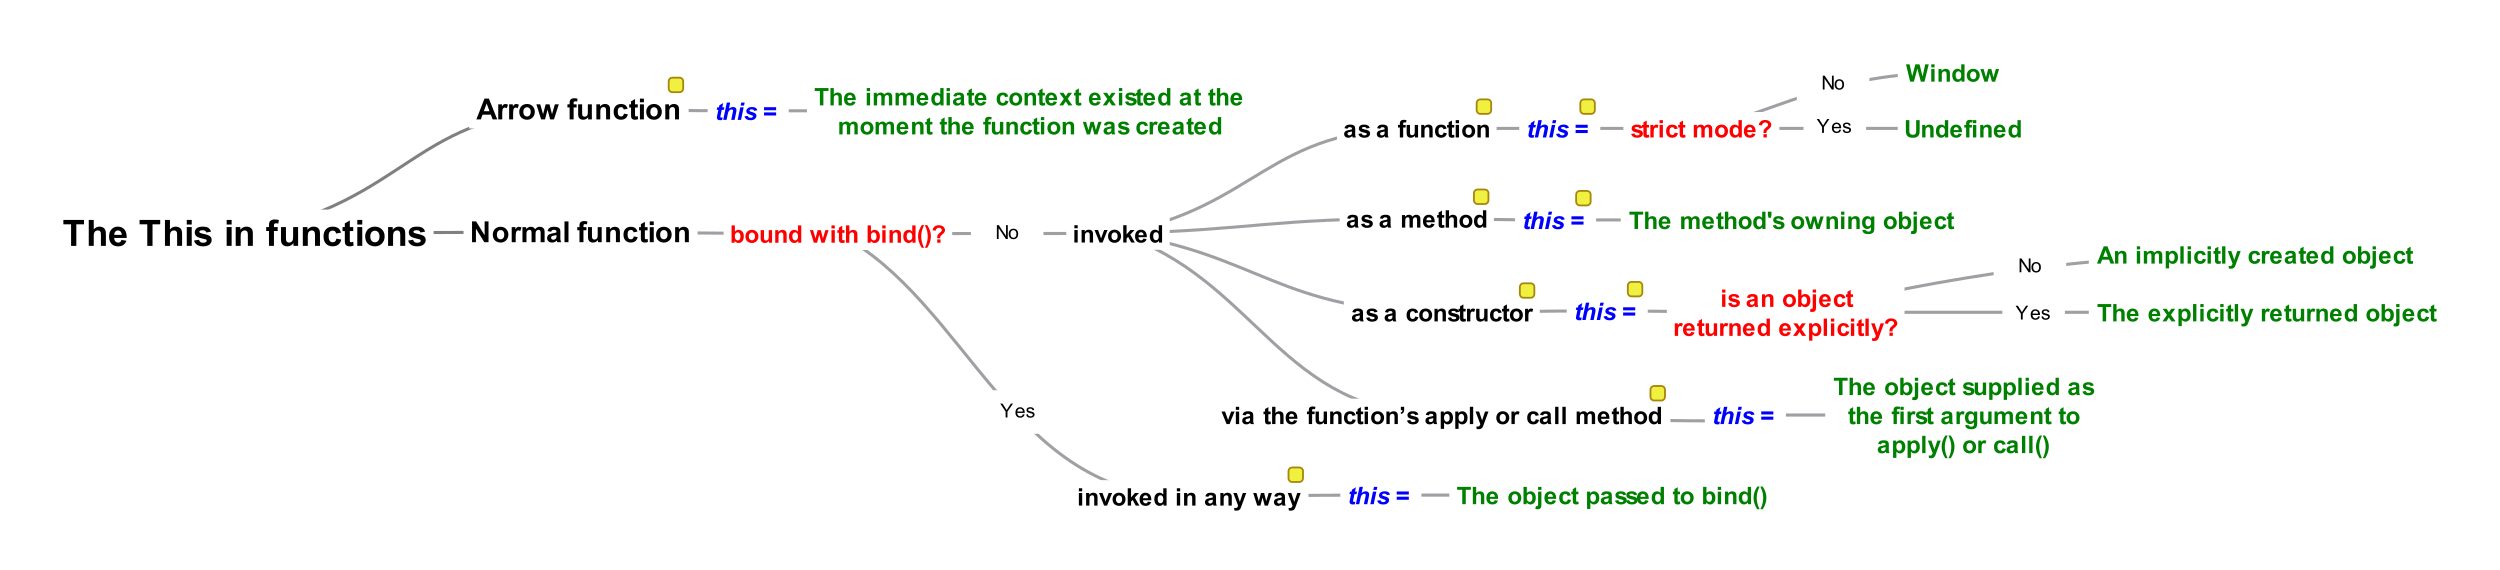 <svg xmlns="http://www.w3.org/2000/svg" xmlns:xlink="http://www.w3.org/1999/xlink" width="1378pt" height="314pt" viewBox="0 0 1378 314"><defs><symbol overflow="visible" id="a"><path d="M2.973 0v-3.234L.03-7.637h1.23l1.505 2.305c.277.43.535.86.777 1.289.227-.398.504-.848.832-1.348l1.48-2.246h1.176L3.984-3.234V0zm0 0"/></symbol><symbol overflow="visible" id="b"><path d="M4.488-1.781l.969.12c-.156.571-.437 1.009-.848 1.317-.418.313-.945.465-1.582.469-.812-.004-1.453-.25-1.925-.746-.477-.5-.715-1.2-.711-2.098-.004-.93.234-1.648.718-2.164.477-.512 1.098-.77 1.864-.773.734.004 1.34.254 1.812.758.465.503.7 1.21.703 2.12-.004.06-.004.145-.004.25H1.36c.032.614.204 1.079.516 1.4.309.323.691.483 1.156.483.34 0 .633-.09.88-.27.241-.179.437-.468.577-.866zM1.41-3.297H4.5c-.043-.465-.164-.812-.355-1.047-.301-.36-.688-.543-1.16-.543-.434 0-.794.145-1.087.434-.296.289-.46.676-.488 1.156zm0 0"/></symbol><symbol overflow="visible" id="c"><path d="M.328-1.652l.926-.145c.05.375.195.66.433.856.239.199.57.296 1 .296.426 0 .747-.085.958-.261.207-.176.308-.383.312-.621a.595.595 0 0 0-.273-.5c-.133-.082-.454-.188-.961-.317-.692-.172-1.168-.32-1.43-.449-.27-.125-.473-.3-.605-.527a1.32 1.32 0 0 1-.204-.743c-.004-.242.051-.472.168-.683.11-.211.266-.383.461-.524.145-.105.344-.199.598-.273.25-.074.52-.11.809-.113a3.41 3.41 0 0 1 1.144.187c.324.13.566.297.727.508.152.215.261.5.324.856l-.918.125a1.014 1.014 0 0 0-.363-.665c-.2-.16-.48-.242-.844-.242-.434 0-.742.074-.926.215-.184.149-.277.313-.273.5a.474.474 0 0 0 .113.328.776.776 0 0 0 .36.25c.093.04.366.117.827.239.66.18 1.125.324 1.387.437.262.113.465.277.617.492.149.215.227.485.227.801 0 .316-.094.61-.274.883-.187.277-.449.492-.789.64a2.952 2.952 0 0 1-1.168.227C1.97.121 1.421-.023 1.047-.32.668-.617.43-1.062.328-1.652zm0 0"/></symbol><symbol overflow="visible" id="d"><path d="M.813 0v-7.637h1.035L5.859-1.64v-5.996h.97V0H5.792L1.781-6v6zm0 0"/></symbol><symbol overflow="visible" id="e"><path d="M.355-2.766c-.003-1.023.282-1.78.852-2.277.477-.406 1.055-.61 1.742-.613.758.004 1.38.254 1.864.75.476.5.718 1.187.722 2.062-.004.715-.11 1.274-.32 1.68-.215.41-.527.726-.934.953-.41.223-.855.332-1.332.336C2.168.121 1.543-.121 1.07-.617.59-1.11.352-1.828.355-2.766zm.961 0c-.004.711.153 1.243.465 1.594.309.352.696.527 1.168.527.461 0 .848-.175 1.16-.53.305-.352.461-.891.465-1.622-.004-.68-.16-1.2-.469-1.555a1.514 1.514 0 0 0-1.156-.527c-.472.004-.86.18-1.168.527-.312.352-.468.88-.465 1.586zm0 0"/></symbol><symbol overflow="visible" id="f"><path d="M4.68 0v-11.895H.43v-2.421h11.375v2.421H7.57V0zm0 0"/></symbol><symbol overflow="visible" id="g"><path d="M4.172-14.316v5.261c.883-1.03 1.937-1.55 3.172-1.55.625 0 1.195.117 1.707.351.504.234.886.535 1.148.899.254.367.43.77.528 1.21.09.446.136 1.133.14 2.06V0H8.125v-5.477c-.004-1.085-.055-1.777-.156-2.07a1.39 1.39 0 0 0-.551-.7c-.266-.171-.598-.26-.992-.26-.457 0-.864.112-1.223.331-.36.227-.621.559-.785 1.004-.164.445-.246 1.106-.246 1.977V0H1.426v-14.316zm0 0"/></symbol><symbol overflow="visible" id="h"><path d="M7.441-3.3l2.735.456c-.356 1.008-.91 1.77-1.664 2.293C7.75-.027 6.8.234 5.664.234 3.86.234 2.524-.352 1.66-1.53.973-2.473.633-3.668.633-5.11c0-1.72.449-3.063 1.347-4.036.899-.972 2.036-1.46 3.41-1.46 1.54 0 2.755.511 3.653 1.53.89 1.02 1.316 2.579 1.277 4.68H3.445c.02.817.239 1.454.664 1.903.422.453.954.676 1.586.676.426 0 .785-.118 1.082-.352.293-.234.516-.61.664-1.133zm.157-2.774c-.02-.793-.223-1.399-.614-1.813a1.89 1.89 0 0 0-1.43-.62c-.6 0-1.097.218-1.484.655-.394.438-.586 1.032-.574 1.778zm0 0"/></symbol><symbol overflow="visible" id="j"><path d="M1.438-11.777v-2.54H4.18v2.54zM1.438 0v-10.371H4.18V0zm0 0"/></symbol><symbol overflow="visible" id="k"><path d="M.469-2.96l2.754-.419c.117.535.351.942.71 1.215.356.281.86.418 1.505.414.71.004 1.242-.125 1.601-.39a.885.885 0 0 0 .363-.731.757.757 0 0 0-.195-.52c-.14-.129-.45-.25-.918-.359-2.219-.488-3.621-.934-4.21-1.336C1.257-5.648.847-6.426.851-7.422c-.004-.894.351-1.648 1.062-2.266.707-.609 1.809-.917 3.3-.917 1.419 0 2.473.234 3.165.695.687.465 1.16 1.148 1.426 2.05l-2.586.477c-.114-.402-.324-.71-.633-.926-.309-.214-.75-.32-1.32-.324-.727.004-1.246.106-1.555.305-.211.144-.313.328-.313.555 0 .199.09.367.274.5.246.187 1.101.441 2.562.77 1.461.331 2.48.741 3.063 1.222.57.492.855 1.172.86 2.039-.005.953-.4 1.77-1.192 2.453C8.168-.105 6.992.234 5.438.234c-1.415 0-2.532-.285-3.352-.859C1.262-1.195.723-1.973.469-2.961zm0 0"/></symbol><symbol overflow="visible" id="l"><path d="M10.867 0H8.125v-5.293c-.004-1.117-.063-1.844-.176-2.172a1.615 1.615 0 0 0-.57-.77 1.66 1.66 0 0 0-.953-.273c-.48 0-.906.133-1.281.39-.38.266-.641.61-.778 1.036-.14.434-.207 1.23-.207 2.387V0H1.414v-10.371h2.55v1.523c.903-1.172 2.044-1.757 3.419-1.757.601 0 1.152.109 1.66.328.5.218.879.496 1.137.832.254.34.433.726.535 1.152.098.434.148 1.047.152 1.848zm0 0"/></symbol><symbol overflow="visible" id="m"><path d="M.234-10.371h1.524v-.781c0-.868.09-1.52.277-1.953.18-.426.524-.778 1.024-1.051.5-.27 1.128-.403 1.894-.406a7.907 7.907 0 0 1 2.293.351l-.371 1.914a5.856 5.856 0 0 0-1.258-.156c-.402.004-.687.098-.86.281-.171.188-.257.543-.257 1.07v.73h2.055v2.161H4.5V0H1.758v-8.21H.234zm0 0"/></symbol><symbol overflow="visible" id="n"><path d="M8.262 0v-1.555A3.962 3.962 0 0 1 6.773-.242c-.617.32-1.27.476-1.949.476C4.125.234 3.5.082 2.95-.223a2.672 2.672 0 0 1-1.203-1.289c-.25-.554-.375-1.32-.371-2.297v-6.562h2.746v4.766c-.004 1.46.047 2.355.149 2.683.097.332.28.594.554.781.266.196.606.29 1.016.286.465.003.883-.125 1.258-.383.367-.258.62-.575.761-.957.133-.38.204-1.313.207-2.801v-4.375h2.746V0zm0 0"/></symbol><symbol overflow="visible" id="o"><path d="M10.477-7.305l-2.704.489c-.093-.536-.3-.942-.62-1.22-.325-.269-.743-.405-1.255-.41-.683.005-1.23.239-1.636.708-.41.472-.614 1.261-.61 2.367-.004 1.234.203 2.105.618 2.61.41.511.964.765 1.668.761.515.004.94-.145 1.277-.445.328-.293.566-.805.707-1.532l2.695.461c-.281 1.239-.82 2.176-1.613 2.805-.797.633-1.86.945-3.191.945-1.52 0-2.731-.476-3.633-1.433C1.277-2.156.824-3.48.828-5.176c-.004-1.707.45-3.039 1.36-3.996.902-.953 2.128-1.433 3.671-1.433 1.262 0 2.266.273 3.012.816.746.543 1.281 1.371 1.606 2.484zm0 0"/></symbol><symbol overflow="visible" id="p"><path d="M6.191-10.371v2.187H4.316v4.18c-.003.852.012 1.344.051 1.48a.54.54 0 0 0 .246.348.753.753 0 0 0 .465.137c.254 0 .621-.086 1.102-.266l.234 2.13c-.637.273-1.36.41-2.164.41-.5 0-.945-.083-1.34-.25-.402-.165-.695-.38-.875-.645-.187-.262-.316-.617-.387-1.067-.062-.316-.09-.96-.085-1.937v-4.52H.304v-2.187h1.257v-2.059l2.754-1.601v3.66zm0 0"/></symbol><symbol overflow="visible" id="q"><path d="M.8-5.332c-.003-.91.22-1.79.673-2.645a4.586 4.586 0 0 1 1.91-1.953c.82-.449 1.742-.675 2.758-.675 1.57 0 2.855.511 3.859 1.53 1 1.02 1.5 2.305 1.504 3.86-.004 1.57-.508 2.871-1.52 3.902C8.973-.28 7.7.234 6.164.234A6.017 6.017 0 0 1 3.441-.41 4.373 4.373 0 0 1 1.473-2.3C1.02-3.13.797-4.14.8-5.333zm2.813.144c-.004 1.036.239 1.825.73 2.368.485.55 1.09.824 1.81.82.714.004 1.312-.27 1.8-.82.48-.543.723-1.34.727-2.383C8.676-6.22 8.434-7 7.953-7.547c-.488-.547-1.086-.82-1.8-.82-.72 0-1.325.273-1.81.82-.491.547-.734 1.336-.73 2.36zm0 0"/></symbol><symbol overflow="visible" id="r"><path d="M11.492 0H8.977l-1-2.602H3.398L2.453 0H0l4.46-11.453h2.446zM7.234-4.531l-1.578-4.25-1.547 4.25zm0 0"/></symbol><symbol overflow="visible" id="s"><path d="M3.25 0H1.055v-8.297h2.039v1.18c.347-.555.66-.922.941-1.102.277-.176.594-.265.95-.265.495 0 .976.14 1.445.414l-.68 1.914c-.375-.239-.719-.36-1.031-.36-.313 0-.57.086-.782.254-.214.172-.382.477-.503.918-.125.446-.188 1.375-.184 2.782zm0 0"/></symbol><symbol overflow="visible" id="t"><path d="M.64-4.266a4.42 4.42 0 0 1 .54-2.117 3.685 3.685 0 0 1 1.527-1.562c.656-.36 1.39-.54 2.207-.54 1.254 0 2.281.41 3.086 1.223.797.82 1.2 1.848 1.203 3.09-.004 1.258-.41 2.3-1.215 3.121C7.176-.223 6.156.187 4.93.187a4.794 4.794 0 0 1-2.176-.515A3.51 3.51 0 0 1 1.18-1.84C.816-2.504.637-3.312.64-4.266zm2.25.118c-.003.824.192 1.457.587 1.89.386.442.87.66 1.445.656.57.004 1.05-.214 1.441-.656.387-.433.578-1.07.582-1.906-.004-.809-.195-1.434-.582-1.875a1.883 1.883 0 0 0-1.441-.656 1.88 1.88 0 0 0-1.445.656c-.395.441-.59 1.07-.586 1.89zm0 0"/></symbol><symbol overflow="visible" id="u"><path d="M2.695 0L.07-8.297h2.133l1.555 5.438 1.43-5.438h2.117l1.383 5.438 1.585-5.438h2.165L9.773 0H7.664l-1.43-5.336L4.828 0zm0 0"/></symbol><symbol overflow="visible" id="w"><path d="M.188-8.297h1.218v-.625c0-.695.074-1.215.223-1.562.148-.34.422-.621.82-.84.399-.215.903-.324 1.512-.324.625 0 1.234.093 1.836.28L5.5-9.835a4.443 4.443 0 0 0-1.008-.125c-.32 0-.547.074-.683.223-.141.148-.211.433-.207.855v.586h1.64v1.727h-1.64V0H1.406v-6.57H.188zm0 0"/></symbol><symbol overflow="visible" id="x"><path d="M6.61 0v-1.242A3.18 3.18 0 0 1 5.417-.195a3.332 3.332 0 0 1-1.559.383 3.026 3.026 0 0 1-1.5-.368 2.12 2.12 0 0 1-.96-1.03c-.2-.442-.297-1.056-.297-1.837v-5.25h2.195v3.813c-.004 1.171.035 1.886.121 2.144.078.266.227.473.441.625.211.156.48.235.813.23.371.005.707-.1 1.008-.308.293-.203.496-.457.61-.766.105-.3.16-1.046.163-2.238v-3.5h2.195V0zm0 0"/></symbol><symbol overflow="visible" id="y"><path d="M8.695 0H6.5v-4.234c-.004-.895-.05-1.473-.14-1.739a1.302 1.302 0 0 0-.458-.613 1.364 1.364 0 0 0-.761-.219 1.79 1.79 0 0 0-1.024.313c-.304.21-.512.488-.62.828-.114.348-.169.984-.169 1.906V0H1.133v-8.297h2.039v1.219c.719-.938 1.633-1.406 2.734-1.406.485 0 .926.09 1.328.261.399.18.704.403.91.668.204.274.344.578.43.922.078.344.121.836.121 1.477zm0 0"/></symbol><symbol overflow="visible" id="z"><path d="M8.383-5.844l-2.164.39c-.078-.429-.242-.753-.496-.976-.262-.215-.598-.324-1.004-.328-.551.004-.985.192-1.309.567-.328.378-.492 1.011-.488 1.894-.004.988.16 1.684.496 2.086.328.41.773.613 1.332.61.414.003.754-.118 1.023-.356.262-.234.45-.64.563-1.223l2.156.368C8.266-1.82 7.836-1.07 7.203-.57c-.64.507-1.492.757-2.555.757C3.43.188 2.465-.195 1.746-.96 1.023-1.727.66-2.785.664-4.14.66-5.508 1.024-6.574 1.75-7.34c.723-.762 1.703-1.144 2.938-1.144 1.007 0 1.808.218 2.41.652.593.437 1.023 1.102 1.285 1.988zm0 0"/></symbol><symbol overflow="visible" id="A"><path d="M4.953-8.297v1.75h-1.5v3.344c-.004.68.012 1.074.043 1.183a.465.465 0 0 0 .195.278.559.559 0 0 0 .372.11c.199.003.496-.067.882-.212L5.133-.14c-.512.22-1.09.329-1.735.329-.398 0-.757-.067-1.07-.2-.32-.133-.55-.304-.7-.515-.148-.211-.253-.496-.308-.856-.05-.254-.074-.77-.07-1.547v-3.617H.242v-1.75H1.25v-1.648l2.203-1.282v2.93zm0 0"/></symbol><symbol overflow="visible" id="B"><path d="M1.148-9.422v-2.031h2.196v2.031zm0 9.422v-8.297h2.196V0zm0 0"/></symbol><symbol overflow="visible" id="ab"><path d="M1.188 0v-11.453h2.25l4.687 7.648v-7.648h2.148V0h-2.32L3.336-7.469V0zm0 0"/></symbol><symbol overflow="visible" id="ac"><path d="M.984-8.297h2.024v1.133c.719-.879 1.582-1.32 2.586-1.32.527 0 .988.109 1.383.328.386.219.707.55.96.992.364-.441.758-.774 1.18-.992a2.89 2.89 0 0 1 1.352-.328c.605 0 1.12.125 1.547.37.418.25.734.614.945 1.09.148.356.223.93.226 1.72V0h-2.195v-4.742c0-.82-.078-1.352-.226-1.594-.207-.309-.52-.465-.938-.469a1.53 1.53 0 0 0-.867.282 1.558 1.558 0 0 0-.586.824c-.125.363-.184.933-.18 1.715V0H6v-4.547c0-.805-.04-1.324-.117-1.562-.078-.23-.2-.407-.363-.524-.165-.113-.387-.168-.668-.172-.34.004-.645.094-.915.274a1.472 1.472 0 0 0-.582.789c-.12.344-.18.914-.175 1.71V0H.984zm0 0"/></symbol><symbol overflow="visible" id="ad"><path d="M2.79-5.766L.796-6.125c.223-.797.605-1.39 1.156-1.781.543-.383 1.356-.578 2.438-.578.976 0 1.707.117 2.187.347.477.235.813.528 1.012.883.191.36.289 1.016.293 1.965l-.024 2.562c-.004.735.032 1.27.106 1.614.066.347.2.718.394 1.113H6.188a6.741 6.741 0 0 1-.211-.648c-.04-.13-.067-.215-.079-.258-.378.367-.78.64-1.203.82-.43.184-.883.273-1.367.273-.855 0-1.531-.23-2.02-.695C.813-.968.567-1.555.57-2.266A2.32 2.32 0 0 1 .906-3.52c.223-.363.535-.644.942-.843.398-.192.98-.364 1.746-.512 1.023-.191 1.734-.371 2.133-.54v-.218c-.004-.418-.106-.719-.313-.902-.21-.176-.605-.266-1.18-.27-.394.004-.699.078-.914.23-.222.157-.398.427-.53.81zm2.937 1.782c-.286.093-.73.207-1.336.336-.614.132-1.012.261-1.196.382-.289.207-.43.465-.43.774 0 .312.114.578.344.797.227.226.52.336.875.336.395 0 .77-.13 1.133-.391a1.39 1.39 0 0 0 .524-.727c.054-.183.082-.539.086-1.07zm0 0"/></symbol><symbol overflow="visible" id="ae"><path d="M1.148 0v-11.453h2.196V0zm0 0"/></symbol><symbol overflow="visible" id="C"><path d="M1.004-5.527l.285-1.387h.91l.23-1.106L4.57-9.309l-.5 2.395h1.137l-.285 1.387H3.777L3.172-2.63c-.113.527-.168.828-.164.899-.004.148.043.257.137.335.09.079.253.118.496.118.078 0 .285-.012.617-.043L3.965.066a5.201 5.201 0 0 1-.988.098c-.664 0-1.145-.125-1.442-.379-.3-.254-.453-.61-.45-1.062-.003-.211.08-.7.243-1.47l.578-2.78zm0 0"/></symbol><symbol overflow="visible" id="D"><path d="M2.43 0H.559l2-9.543h1.867L3.71-6.145c.418-.328.812-.566 1.18-.714a3.142 3.142 0 0 1 1.171-.22c.56 0 1 .165 1.329.485.32.324.484.742.488 1.262-.004.281-.066.71-.184 1.289L6.848 0H4.98l.868-4.121c.09-.445.132-.734.136-.86a.763.763 0 0 0-.214-.55c-.145-.14-.34-.211-.586-.211-.317 0-.618.11-.899.324-.379.29-.664.64-.855 1.055-.11.234-.25.773-.43 1.62zm0 0"/></symbol><symbol overflow="visible" id="E"><path d="M2.527-9.543h1.868l-.352 1.691H2.176zM1.98-6.914h1.868L2.402 0H.535zm0 0"/></symbol><symbol overflow="visible" id="F"><path d="M.293-1.934l1.809-.285c.16.383.359.653.597.809.239.16.567.238.98.238.423 0 .762-.094 1.02-.285.18-.129.27-.29.27-.477a.503.503 0 0 0-.137-.34c-.098-.093-.355-.21-.777-.351-1.13-.371-1.828-.664-2.094-.883a1.592 1.592 0 0 1-.633-1.328c-.004-.543.2-1.016.613-1.414.563-.55 1.407-.828 2.532-.828.886 0 1.562.164 2.02.488.452.328.737.77.862 1.324l-1.722.297a1.105 1.105 0 0 0-.446-.566 1.912 1.912 0 0 0-1-.254c-.394 0-.675.066-.843.195-.176.133-.262.282-.258.45-.004.175.082.32.262.43.101.073.453.194 1.047.366.91.266 1.52.528 1.828.782.433.363.648.796.652 1.3-.004.66-.277 1.23-.828 1.707-.55.485-1.328.723-2.328.723-1.004 0-1.778-.184-2.317-.55C.855-.755.488-1.27.293-1.935zm0 0"/></symbol><symbol overflow="visible" id="H"><path d="M1.074-5.313v-1.68h6.672v1.68zm0 2.891v-1.687h6.672v1.687zm0 0"/></symbol><symbol overflow="visible" id="I"><path d="M3.117 0v-7.93H.285v-1.613h7.586v1.613H5.047V0zm0 0"/></symbol><symbol overflow="visible" id="J"><path d="M2.781-9.543v3.508c.586-.688 1.29-1.031 2.114-1.035.418.004.8.082 1.14.234.336.16.59.36.766.602.168.242.285.511.351.804.059.297.09.754.094 1.375V0H5.418v-3.652c-.004-.72-.04-1.18-.106-1.38a.985.985 0 0 0-.37-.464 1.176 1.176 0 0 0-.657-.176c-.308 0-.578.074-.816.223a1.279 1.279 0 0 0-.524.668c-.113.297-.168.738-.164 1.316V0H.95v-9.543zm0 0"/></symbol><symbol overflow="visible" id="K"><path d="M4.96-2.2l1.825.305c-.234.672-.605 1.18-1.113 1.528-.508.347-1.14.52-1.895.523C2.57.152 1.68-.238 1.105-1.024.648-1.647.422-2.44.422-3.405c0-1.14.297-2.04.898-2.692.594-.644 1.352-.968 2.274-.972 1.023.004 1.836.343 2.433 1.02.594.683.88 1.722.856 3.12H2.297c.012.543.156.965.441 1.266.282.305.637.457 1.059.453.285.004.523-.074.723-.234.19-.153.34-.403.44-.754zm.106-1.85c-.015-.524-.152-.927-.41-1.208a1.272 1.272 0 0 0-.953-.414c-.398 0-.73.149-.988.438-.266.296-.39.691-.383 1.183zm0 0"/></symbol><symbol overflow="visible" id="M"><path d="M.957-7.852v-1.691h1.828v1.691zM.957 0v-6.914h1.828V0zm0 0"/></symbol><symbol overflow="visible" id="N"><path d="M.82-6.914h1.688v.945c.601-.73 1.316-1.097 2.152-1.101.438.004.824.093 1.152.273.325.184.59.461.801.828.301-.367.63-.644.985-.828.347-.18.722-.27 1.125-.273.504.004.933.105 1.289.308.347.207.61.512.789.91.12.297.183.774.187 1.43V0H9.16v-3.953c-.004-.684-.066-1.125-.187-1.328-.172-.258-.43-.39-.782-.39-.257 0-.5.077-.726.234a1.29 1.29 0 0 0-.488.687c-.102.305-.153.781-.149 1.43V0H5v-3.79c-.004-.667-.035-1.1-.098-1.3a.887.887 0 0 0-.304-.437c-.137-.094-.32-.145-.555-.145-.281 0-.535.078-.762.23-.226.153-.39.372-.488.657-.098.289-.145.765-.145 1.426V0H.82zm0 0"/></symbol><symbol overflow="visible" id="O"><path d="M7.297 0h-1.7v-1.016a2.736 2.736 0 0 1-1 .883 2.651 2.651 0 0 1-1.16.29C2.641.151 1.962-.165 1.396-.806.828-1.44.543-2.335.547-3.485.543-4.651.82-5.542 1.37-6.155c.55-.606 1.246-.91 2.094-.914.765.004 1.433.324 2.004.965v-3.438h1.828zM2.414-3.605c0 .742.102 1.273.309 1.601.293.477.703.715 1.234.715.418 0 .777-.176 1.074-.535.293-.356.442-.89.446-1.606-.004-.789-.149-1.363-.43-1.715a1.365 1.365 0 0 0-1.102-.527c-.437 0-.8.176-1.093.52-.293.347-.438.863-.438 1.547zm0 0"/></symbol><symbol overflow="visible" id="P"><path d="M2.324-4.805l-1.66-.3c.184-.665.508-1.16.965-1.48.453-.321 1.129-.481 2.031-.485.813.004 1.418.101 1.82.289.399.195.68.441.844.738.16.3.242.844.246 1.637l-.02 2.133c0 .609.028 1.058.087 1.347.058.29.168.598.328.926H5.156a7.443 7.443 0 0 1-.176-.54c-.03-.108-.054-.179-.066-.214A3.398 3.398 0 0 1 3.91-.07c-.36.148-.738.222-1.137.226C2.06.152 1.5-.039 1.09-.422.68-.809.473-1.297.477-1.887c-.004-.39.09-.738.277-1.043a1.81 1.81 0 0 1 .785-.703c.332-.164.816-.304 1.457-.43.852-.156 1.445-.308 1.777-.449v-.183c-.003-.348-.09-.598-.261-.75-.176-.149-.504-.227-.985-.227-.328 0-.582.067-.761.195-.184.13-.332.352-.442.672zm2.45 1.485c-.239.082-.61.175-1.114.28-.512.11-.844.216-.996.317-.242.172-.363.387-.36.645a.876.876 0 0 0 .286.668.98.98 0 0 0 .73.277c.328.004.645-.105.946-.324.218-.164.363-.367.433-.605.047-.157.07-.454.074-.895zm0 0"/></symbol><symbol overflow="visible" id="Q"><path d="M4.129-6.914v1.457h-1.25v2.789c-.004.566.008.895.035.984.02.098.074.176.16.235.082.062.188.09.313.09.168 0 .41-.059.734-.176l.156 1.418c-.425.18-.91.27-1.445.273a2.371 2.371 0 0 1-.894-.164c-.266-.11-.461-.254-.583-.43-.125-.175-.207-.414-.253-.714-.04-.211-.059-.641-.059-1.29v-3.015h-.84v-1.457h.84V-8.29l1.836-1.066v2.44zm0 0"/></symbol><symbol overflow="visible" id="R"><path d="M6.984-4.871l-1.8.328c-.067-.36-.207-.633-.418-.816-.22-.18-.496-.27-.832-.274-.461.004-.825.16-1.094.473-.274.316-.41.844-.406 1.578-.004.824.136 1.402.414 1.738.273.34.64.508 1.109.508.344 0 .629-.098.856-.293.218-.195.375-.535.468-1.02l1.797.305C6.891-1.516 6.531-.89 6-.473c-.531.418-1.242.625-2.125.63-1.016-.005-1.82-.321-2.422-.958C.852-1.437.551-2.32.555-3.449.55-4.59.852-5.48 1.457-6.117c.602-.633 1.418-.95 2.45-.953.84.004 1.507.183 2.007.543.492.363.852.918 1.07 1.656zm0 0"/></symbol><symbol overflow="visible" id="S"><path d="M.535-3.555a3.681 3.681 0 0 1 .45-1.761 3.077 3.077 0 0 1 1.269-1.305c.547-.297 1.16-.445 1.84-.45 1.043.005 1.898.344 2.57 1.02.664.684 1 1.543 1.004 2.574-.004 1.051-.34 1.918-1.012 2.602C5.98-.187 5.13.152 4.11.156a4.06 4.06 0 0 1-1.816-.43A2.894 2.894 0 0 1 .984-1.53c-.3-.551-.453-1.227-.449-2.024zm1.875.098c-.004.687.16 1.215.488 1.574a1.54 1.54 0 0 0 1.204.547c.476 0 .875-.18 1.199-.547.324-.36.488-.89.488-1.586 0-.676-.164-1.195-.488-1.562a1.544 1.544 0 0 0-1.2-.547c-.476 0-.878.183-1.203.547-.328.367-.492.89-.488 1.574zm0 0"/></symbol><symbol overflow="visible" id="T"><path d="M7.246 0H5.418v-3.527c-.004-.746-.043-1.227-.117-1.45a1.106 1.106 0 0 0-.383-.511 1.106 1.106 0 0 0-.633-.184c-.32 0-.605.09-.855.262-.254.18-.426.41-.516.691-.098.29-.144.817-.14 1.586V0H.944v-6.914h1.7v1.016c.597-.778 1.359-1.168 2.277-1.172.402.004.77.078 1.105.218.332.149.586.332.758.559.172.227.29.484.36.766.062.289.097.699.101 1.23zm0 0"/></symbol><symbol overflow="visible" id="U"><path d="M.078 0L2.57-3.563.184-6.913h2.23l1.227 1.902L4.93-6.914h2.148L4.734-3.641 7.293 0H5.047L3.64-2.14 2.219 0zm0 0"/></symbol><symbol overflow="visible" id="V"><path d="M.313-1.973l1.835-.28c.075.358.23.628.473.812.234.187.57.28 1.004.277.473.004.828-.082 1.07-.262a.58.58 0 0 0 .239-.488.488.488 0 0 0-.13-.344c-.093-.086-.3-.168-.613-.242-1.476-.324-2.41-.621-2.804-.89-.551-.372-.825-.891-.82-1.56-.004-.597.23-1.1.706-1.507.47-.406 1.204-.61 2.204-.613.941.004 1.644.16 2.109.465.457.312.773.765.95 1.363l-1.723.32a1.131 1.131 0 0 0-.422-.617c-.211-.14-.504-.215-.883-.215-.485 0-.828.066-1.035.2-.141.097-.211.222-.207.37-.004.133.058.243.183.332.164.125.73.297 1.707.516.969.223 1.653.496 2.043.813.38.328.567.78.57 1.363-.003.637-.265 1.18-.792 1.633-.532.453-1.317.68-2.352.683-.941-.004-1.688-.191-2.234-.57A2.578 2.578 0 0 1 .312-1.973zm0 0"/></symbol><symbol overflow="visible" id="W"><path d="M.156-6.914h1.016v-.52c0-.582.058-1.015.183-1.304.122-.282.352-.516.684-.7.332-.175.75-.265 1.262-.269a5.414 5.414 0 0 1 1.531.234l-.25 1.278a4.017 4.017 0 0 0-.84-.106c-.265.004-.457.067-.57.188-.117.125-.172.363-.172.71v.489h1.367v1.437H3V0H1.172v-5.477H.156zm0 0"/></symbol><symbol overflow="visible" id="X"><path d="M5.508 0v-1.035a2.664 2.664 0 0 1-.996.875 2.85 2.85 0 0 1-1.297.316 2.585 2.585 0 0 1-1.25-.304 1.796 1.796 0 0 1-.8-.86c-.169-.367-.25-.875-.247-1.531v-4.375h1.828v3.176c-.004.976.031 1.574.102 1.789a.934.934 0 0 0 .367.52c.176.128.402.195.68.19.308.005.59-.081.84-.253.245-.168.413-.38.507-.637.09-.25.137-.875.137-1.867v-2.918h1.828V0zm0 0"/></symbol><symbol overflow="visible" id="Y"><path d="M6.984-4.871l-1.8.328c-.067-.36-.207-.633-.418-.816-.22-.18-.496-.27-.832-.274-.461.004-.825.16-1.094.473-.274.316-.41.844-.406 1.578-.004.824.136 1.402.414 1.738.273.34.64.508 1.109.508.344 0 .629-.098.856-.293.218-.195.375-.535.468-1.02l1.797.305C6.891-1.516 6.531-.89 6-.473c-.531.418-1.242.625-2.125.63-1.016-.005-1.82-.321-2.422-.958C.852-1.437.551-2.32.555-3.449.55-4.59.852-5.48 1.457-6.117c.602-.633 1.418-.95 2.45-.953.84.004 1.507.183 2.007.543.492.363.852.918 1.07 1.656zm0 0"/></symbol><symbol overflow="visible" id="Z"><path d="M2.246 0L.06-6.914h1.777l1.297 4.531 1.191-4.531h1.762l1.152 4.531 1.324-4.531h1.801L8.145 0H6.387L5.195-4.445 4.023 0zm0 0"/></symbol><symbol overflow="visible" id="aa"><path d="M2.707 0H.879v-6.914h1.7v.984c.288-.465.55-.77.784-.918.23-.144.492-.218.79-.222a2.42 2.42 0 0 1 1.206.343l-.566 1.598c-.313-.195-.602-.297-.86-.3a1.052 1.052 0 0 0-.652.21c-.18.145-.32.399-.422.766-.101.371-.152 1.144-.152 2.316zm0 0"/></symbol><symbol overflow="visible" id="af"><path d="M.879 0v-9.543h1.828v3.438c.563-.641 1.23-.961 2.008-.965.84.004 1.535.308 2.086.914.55.613.828 1.488.828 2.629 0 1.18-.281 2.09-.844 2.726-.562.637-1.246.953-2.047.957A2.604 2.604 0 0 1 3.57-.14a2.705 2.705 0 0 1-.992-.875V0zm1.816-3.605c0 .718.114 1.246.34 1.585.313.489.73.73 1.262.73.398 0 .742-.17 1.031-.515.281-.343.426-.886.426-1.633 0-.785-.145-1.355-.43-1.707a1.363 1.363 0 0 0-1.097-.527c-.446 0-.809.172-1.098.512-.29.344-.434.863-.434 1.555zm0 0"/></symbol><symbol overflow="visible" id="ag"><path d="M3.992 2.805H2.734A12.414 12.414 0 0 1 1.214-.32C.865-1.398.692-2.445.696-3.457A9.704 9.704 0 0 1 1.34-7.02c.37-.968.844-1.863 1.422-2.687h1.25c-.598 1.316-1.008 2.434-1.23 3.355a12.479 12.479 0 0 0-.333 2.934c0 .715.063 1.441.196 2.188.128.75.312 1.457.546 2.128.149.438.414 1.075.801 1.907zm0 0"/></symbol><symbol overflow="visible" id="ah"><path d="M.45 2.805c.355-.774.609-1.368.76-1.778.145-.414.282-.882.411-1.422.121-.535.215-1.046.277-1.535a12.688 12.688 0 0 0-.238-4.422C1.434-7.273 1.027-8.39.437-9.707H1.68c.652.934 1.16 1.922 1.527 2.969.36 1.047.543 2.11.543 3.183 0 .91-.145 1.883-.43 2.918-.328 1.16-.863 2.305-1.61 3.442zm0 0"/></symbol><symbol overflow="visible" id="ai"><path d="M4.89-2.46H3.23c-.007-.24-.007-.384-.007-.438 0-.536.086-.977.265-1.325.176-.347.535-.738 1.07-1.172.532-.433.848-.718.958-.855.156-.21.238-.445.238-.703 0-.356-.145-.66-.426-.914-.289-.254-.672-.383-1.148-.383-.47 0-.856.133-1.164.398-.317.266-.532.672-.645 1.211l-1.68-.207c.047-.777.375-1.437.993-1.98.609-.54 1.418-.809 2.418-.813 1.046.004 1.878.278 2.503.825.618.55.93 1.187.934 1.914-.004.406-.117.789-.344 1.148-.226.36-.715.852-1.46 1.469-.387.328-.626.586-.72.777-.093.2-.136.547-.124 1.047zM3.23 0v-1.828H5.06V0zm0 0"/></symbol><symbol overflow="visible" id="aj"><path d="M2.86 0L.07-6.914h1.922l1.301 3.527.379 1.18c.098-.297.16-.496.187-.594.059-.195.125-.39.196-.586L5.37-6.914h1.883L4.504 0zm0 0"/></symbol><symbol overflow="visible" id="ak"><path d="M.89 0v-9.543h1.833v5.063l2.14-2.434h2.254L4.754-4.387 7.285 0H5.312L3.575-3.105l-.851.89V0zm0 0"/></symbol><symbol overflow="visible" id="al"><path d="M.09-6.914h1.95l1.651 4.91 1.614-4.91h1.894L4.758-.262 4.324.945a5.71 5.71 0 0 1-.46.922c-.15.211-.317.383-.505.52a2.326 2.326 0 0 1-.695.308c-.277.07-.59.106-.934.11-.355-.004-.699-.04-1.035-.11l-.16-1.433c.281.054.54.086.774.086.421 0 .738-.125.941-.375.203-.25.36-.57.473-.953zm0 0"/></symbol><symbol overflow="visible" id="am"><path d="M.918-7.852v-1.691h1.828v1.691zm1.828.938v6.7c-.004.878-.062 1.495-.172 1.862-.117.36-.336.645-.664.852-.328.2-.746.3-1.254.305a4.63 4.63 0 0 1-.59-.051 6.912 6.912 0 0 1-.68-.145l.321-1.562c.086.016.168.031.246.043.074.008.145.012.211.015a.862.862 0 0 0 .457-.12.601.601 0 0 0 .238-.29C.895.582.914.246.918-.32v-6.594zm0 0"/></symbol><symbol overflow="visible" id="an"><path d="M.906-6.914H2.61v1.016A2.56 2.56 0 0 1 4.766-7.07c.796.004 1.48.32 2.043.945.558.633.836 1.508.84 2.629C7.644-2.34 7.362-1.441 6.8-.805c-.567.64-1.25.957-2.047.961a2.415 2.415 0 0 1-1.04-.226c-.312-.153-.64-.41-.98-.782v3.48H.906zm1.809 3.34c-.004.777.152 1.351.46 1.722.31.372.684.559 1.13.555.422.004.773-.168 1.058-.508.282-.34.426-.898.426-1.68 0-.722-.148-1.261-.437-1.613-.297-.351-.657-.527-1.082-.527-.45 0-.82.176-1.114.52-.297.347-.445.855-.441 1.53zm0 0"/></symbol><symbol overflow="visible" id="ao"><path d="M2.324 0L.047-9.543H2.02l1.437 6.555 1.746-6.555h2.29l1.675 6.664 1.465-6.664h1.937L10.254 0H8.21L6.309-7.137 4.414 0zm0 0"/></symbol><symbol overflow="visible" id="ap"><path d="M.957-9.543h1.926v5.168c0 .824.023 1.355.074 1.594.078.394.273.707.586.941.309.238.734.36 1.273.356.547.004.957-.11 1.239-.336.273-.223.441-.496.5-.825.054-.32.082-.863.086-1.62v-5.278h1.925v5.012c0 1.148-.054 1.957-.156 2.43-.11.472-.3.87-.578 1.195-.281.328-.656.59-1.121.781-.473.195-1.082.29-1.836.29-.914 0-1.605-.106-2.074-.317-.469-.211-.84-.485-1.114-.82a2.611 2.611 0 0 1-.542-1.06c-.13-.542-.192-1.35-.188-2.421zm0 0"/></symbol><symbol overflow="visible" id="aq"><path d="M.945-6.152L.598-7.93v-1.613H2.59v1.613l-.297 1.778zm0 0"/></symbol><symbol overflow="visible" id="ar"><path d="M.79.457l2.089.254c.031.238.113.406.238.5.172.129.446.195.82.195.477 0 .833-.074 1.075-.215a.98.98 0 0 0 .367-.46c.055-.157.082-.434.082-.84v-1.012C4.914-.371 4.223 0 3.39 0c-.93 0-1.664-.39-2.207-1.18C.758-1.797.543-2.57.547-3.496c-.004-1.156.277-2.043.836-2.656.554-.61 1.246-.914 2.082-.918.851.004 1.558.379 2.113 1.125v-.97h1.715V-.71c-.004.82-.07 1.426-.203 1.832-.137.399-.328.715-.567.95-.246.226-.57.406-.972.538-.41.125-.922.192-1.54.196-1.175-.004-2.007-.203-2.495-.602C1.023 1.801.777 1.29.78.676A1.46 1.46 0 0 1 .79.457zm1.632-4.059c-.004.739.14 1.278.426 1.614.28.343.629.511 1.05.511A1.45 1.45 0 0 0 5.031-2c.309-.348.465-.867.465-1.555 0-.715-.148-1.246-.445-1.593a1.414 1.414 0 0 0-1.117-.524c-.446 0-.805.172-1.086.512-.285.344-.43.863-.426 1.558zm0 0"/></symbol><symbol overflow="visible" id="as"><path d="M.957 0v-9.543h1.828V0zm0 0"/></symbol><symbol overflow="visible" id="at"><path d="M9.578 0H7.48l-.832-2.168H2.832L2.043 0H0l3.719-9.543h2.035zm-3.55-3.777l-1.313-3.54-1.29 3.54zm0 0"/></symbol><symbol overflow="visible" id="au"><path d="M.91-9.52h1.832v1.31c0 .534-.047.952-.137 1.257a1.85 1.85 0 0 1-.52.82 2.622 2.622 0 0 1-.964.574l-.36-.757c.368-.118.63-.282.79-.5.152-.211.234-.504.246-.872H.91zm0 0"/></symbol></defs><path d="M0 0h1378.36v313.672H0zm0 0" fill="#fff"/><path d="M135 128.54c92.04-17.056 92.04-68.231 184.078-68.231" fill="none" stroke-width="1.7" stroke="gray" stroke-miterlimit="10"/><path d="M319.078 60.309c46.656.195 46.656.77 93.313.77M412.39 61.078H567.3" fill="none" stroke-width="1.7" stroke="#a0a0a4" stroke-miterlimit="10"/><path d="M135 128.54c92.5-.134 92.5-.54 185-.54" fill="none" stroke-width="1.7" stroke="gray" stroke-miterlimit="10"/><path d="M320 128c70.93.195 70.93.781 141.86.781M461.86 128.781c70.93 36.223 95.68 144.89 191.359 144.89M653.219 273.672c53.957-.195 53.957-.774 107.91-.774M761.129 272.898h127.25M461.86 128.781c70.93-.027 77.19-.101 154.378-.101M616.238 128.68c77.192-14.48 82.348-57.918 164.692-57.918M780.93 70.762h78.808M859.738 70.762h78.063M937.8 70.762C976.829 63.07 1007.177 40 1076.55 40M937.8 70.762h144.25M616.238 128.68c77.192-2.059 82.348-8.23 164.692-8.23M780.93 120.45c38.25.19 38.25.769 76.5.769M857.43 121.219h129.91M616.238 128.68c77.192 10.867 89.25 43.46 178.5 43.46M794.738 172.14c45.59-.19 45.59-.769 91.184-.769M885.922 171.371c45.59.191 49.168.77 98.34.77M984.262 172.14c49.168-7.956 129.297-31.831 258.597-31.831M984.262 172.14h265.097M616.238 128.68c77.192 25.02 89.25 100.082 178.5 100.082M794.738 228.762c142.88 4.304 198.649 4.304 167.313 0M962.05 228.762h120" fill="none" stroke-width="1.7" stroke="#a0a0a4" stroke-miterlimit="10"/><path d="M541.328 215.117h40v24h-40zm0 0" fill="#fff"/><use xlink:href="#a" x="551.328" y="230.117"/><use xlink:href="#b" x="559.328" y="230.117"/><use xlink:href="#c" x="565.328" y="230.117"/><path d="M535.164 116.719h40v24h-40zm0 0" fill="#fff"/><use xlink:href="#d" x="548.664" y="131.719"/><use xlink:href="#e" x="555.664" y="131.719"/><path d="M990.406 34.348h40v24h-40zm0 0" fill="#fff"/><use xlink:href="#d" x="1003.906" y="49.348"/><use xlink:href="#e" x="1010.906" y="49.348"/><path d="M994.105 57.219h34.5v24h-34.5zm0 0" fill="#fff"/><use xlink:href="#a" x="1001.355" y="73.219"/><use xlink:href="#b" x="1009.355" y="73.219"/><use xlink:href="#c" x="1015.355" y="73.219"/><path d="M1098.89 135.09h40v24h-40zm0 0" fill="#fff"/><use xlink:href="#d" x="1112.391" y="150.09"/><use xlink:href="#e" x="1119.391" y="150.09"/><path d="M1103.684 160.14h34.5v24h-34.5zm0 0" fill="#fff"/><use xlink:href="#a" x="1110.934" y="176.141"/><use xlink:href="#b" x="1118.934" y="176.141"/><use xlink:href="#c" x="1124.934" y="176.141"/><path d="M31 115.54h208v26H31zm0 0" fill="#fff"/><use xlink:href="#f" x="34.5" y="135.539"/><use xlink:href="#g" x="47.5" y="135.539"/><use xlink:href="#h" x="59.5" y="135.539"/><use xlink:href="#i" x="70.5" y="135.539"/><use xlink:href="#f" x="76.5" y="135.539"/><use xlink:href="#g" x="89.5" y="135.539"/><use xlink:href="#j" x="101.5" y="135.539"/><use xlink:href="#k" x="106.5" y="135.539"/><use xlink:href="#i" x="117.5" y="135.539"/><use xlink:href="#j" x="123.5" y="135.539"/><use xlink:href="#l" x="128.5" y="135.539"/><use xlink:href="#i" x="140.5" y="135.539"/><use xlink:href="#m" x="146.5" y="135.539"/><use xlink:href="#n" x="153.5" y="135.539"/><use xlink:href="#l" x="165.5" y="135.539"/><use xlink:href="#o" x="177.5" y="135.539"/><use xlink:href="#p" x="188.5" y="135.539"/><use xlink:href="#j" x="195.5" y="135.539"/><use xlink:href="#q" x="200.5" y="135.539"/><use xlink:href="#l" x="212.5" y="135.539"/><use xlink:href="#k" x="224.5" y="135.539"/><path d="M258.578 49.809h121v21h-121zm0 0" fill="#fff"/><path d="M368.578 44.809c0-1.102.899-2 2-2h4c1.106 0 2 .898 2 2v4c0 1.105-.894 2-2 2h-4c-1.101 0-2-.895-2-2zm0 0" fill="#f0f040" stroke="#a6860b" stroke-miterlimit="10"/><use xlink:href="#r" x="262.578" y="65.809"/><use xlink:href="#s" x="273.578" y="65.809"/><use xlink:href="#s" x="279.578" y="65.809"/><use xlink:href="#t" x="285.578" y="65.809"/><use xlink:href="#u" x="295.578" y="65.809"/><use xlink:href="#v" x="308.578" y="65.809"/><use xlink:href="#w" x="312.578" y="65.809"/><use xlink:href="#x" x="317.578" y="65.809"/><use xlink:href="#y" x="327.578" y="65.809"/><use xlink:href="#z" x="337.578" y="65.809"/><use xlink:href="#A" x="346.578" y="65.809"/><use xlink:href="#B" x="351.578" y="65.809"/><use xlink:href="#t" x="355.578" y="65.809"/><use xlink:href="#y" x="365.578" y="65.809"/><path d="M390.059 52.078h44.668v18h-44.668zm0 0" fill="#fff"/><g fill="#00f"><use xlink:href="#C" x="394.059" y="66.078"/><use xlink:href="#D" x="398.059" y="66.078"/><use xlink:href="#E" x="406.059" y="66.078"/><use xlink:href="#F" x="410.059" y="66.078"/><use xlink:href="#G" x="416.059" y="66.078"/><use xlink:href="#H" x="420.059" y="66.078"/></g><path d="M444.8 44.078h245v34h-245zm0 0" fill="#fff"/><g fill="green"><use xlink:href="#I" x="448.801" y="58.078"/><use xlink:href="#J" x="456.801" y="58.078"/><use xlink:href="#K" x="464.801" y="58.078"/><use xlink:href="#L" x="472.801" y="58.078"/><use xlink:href="#M" x="476.801" y="58.078"/><use xlink:href="#N" x="480.801" y="58.078"/><use xlink:href="#N" x="492.801" y="58.078"/><use xlink:href="#K" x="504.801" y="58.078"/><use xlink:href="#O" x="512.801" y="58.078"/><use xlink:href="#M" x="520.801" y="58.078"/><use xlink:href="#P" x="524.801" y="58.078"/><use xlink:href="#Q" x="532.801" y="58.078"/><use xlink:href="#K" x="536.801" y="58.078"/><use xlink:href="#L" x="544.801" y="58.078"/></g><use xlink:href="#R" x="548.801" y="58.078" fill="green"/><g fill="green"><use xlink:href="#S" x="555.801" y="58.078"/><use xlink:href="#T" x="563.801" y="58.078"/><use xlink:href="#Q" x="571.801" y="58.078"/><use xlink:href="#K" x="575.801" y="58.078"/><use xlink:href="#U" x="583.801" y="58.078"/><use xlink:href="#Q" x="591.801" y="58.078"/><use xlink:href="#L" x="595.801" y="58.078"/><use xlink:href="#K" x="599.801" y="58.078"/><use xlink:href="#U" x="607.801" y="58.078"/><use xlink:href="#M" x="615.801" y="58.078"/><use xlink:href="#V" x="619.801" y="58.078"/><use xlink:href="#Q" x="625.801" y="58.078"/><use xlink:href="#K" x="629.801" y="58.078"/><use xlink:href="#O" x="637.801" y="58.078"/><use xlink:href="#L" x="645.801" y="58.078"/><use xlink:href="#P" x="649.801" y="58.078"/><use xlink:href="#Q" x="657.801" y="58.078"/><use xlink:href="#L" x="661.801" y="58.078"/><use xlink:href="#Q" x="665.801" y="58.078"/><use xlink:href="#J" x="669.801" y="58.078"/><use xlink:href="#K" x="677.801" y="58.078"/></g><g fill="green"><use xlink:href="#N" x="461.801" y="74.078"/><use xlink:href="#S" x="473.801" y="74.078"/><use xlink:href="#N" x="481.801" y="74.078"/><use xlink:href="#K" x="493.801" y="74.078"/><use xlink:href="#T" x="501.801" y="74.078"/><use xlink:href="#Q" x="509.801" y="74.078"/><use xlink:href="#L" x="513.801" y="74.078"/><use xlink:href="#Q" x="517.801" y="74.078"/><use xlink:href="#J" x="521.801" y="74.078"/><use xlink:href="#K" x="529.801" y="74.078"/><use xlink:href="#L" x="537.801" y="74.078"/><use xlink:href="#W" x="541.801" y="74.078"/><use xlink:href="#X" x="545.801" y="74.078"/><use xlink:href="#T" x="553.801" y="74.078"/><use xlink:href="#Y" x="561.801" y="74.078"/><use xlink:href="#Q" x="568.801" y="74.078"/><use xlink:href="#M" x="572.801" y="74.078"/><use xlink:href="#S" x="576.801" y="74.078"/><use xlink:href="#T" x="584.801" y="74.078"/><use xlink:href="#L" x="592.801" y="74.078"/><use xlink:href="#Z" x="596.801" y="74.078"/><use xlink:href="#P" x="607.801" y="74.078"/><use xlink:href="#V" x="615.801" y="74.078"/><use xlink:href="#L" x="621.801" y="74.078"/><use xlink:href="#Y" x="625.801" y="74.078"/><use xlink:href="#aa" x="632.801" y="74.078"/><use xlink:href="#K" x="637.801" y="74.078"/><use xlink:href="#P" x="645.801" y="74.078"/><use xlink:href="#Q" x="653.801" y="74.078"/><use xlink:href="#K" x="657.801" y="74.078"/><use xlink:href="#O" x="665.801" y="74.078"/></g><path d="M255.5 117.5h129v21h-129zm0 0" fill="#fff"/><use xlink:href="#ab" x="259" y="133.5"/><use xlink:href="#t" x="271" y="133.5"/><use xlink:href="#s" x="281" y="133.5"/><use xlink:href="#ac" x="287" y="133.5"/><use xlink:href="#ad" x="301" y="133.5"/><use xlink:href="#ae" x="310" y="133.5"/><use xlink:href="#v" x="314" y="133.5"/><use xlink:href="#w" x="318" y="133.5"/><use xlink:href="#x" x="323" y="133.5"/><use xlink:href="#y" x="333" y="133.5"/><use xlink:href="#z" x="343" y="133.5"/><use xlink:href="#A" x="352" y="133.5"/><use xlink:href="#B" x="357" y="133.5"/><use xlink:href="#t" x="361" y="133.5"/><use xlink:href="#y" x="371" y="133.5"/><path d="M398.86 119.781h126v18h-126zm0 0" fill="#fff"/><g fill="red"><use xlink:href="#af" x="402.359" y="133.781"/><use xlink:href="#S" x="410.359" y="133.781"/><use xlink:href="#X" x="418.359" y="133.781"/><use xlink:href="#T" x="426.359" y="133.781"/><use xlink:href="#O" x="434.359" y="133.781"/><use xlink:href="#L" x="442.359" y="133.781"/><use xlink:href="#Z" x="446.359" y="133.781"/><use xlink:href="#M" x="457.359" y="133.781"/><use xlink:href="#Q" x="461.359" y="133.781"/><use xlink:href="#J" x="465.359" y="133.781"/><use xlink:href="#L" x="473.359" y="133.781"/><use xlink:href="#af" x="477.359" y="133.781"/><use xlink:href="#M" x="485.359" y="133.781"/><use xlink:href="#T" x="489.359" y="133.781"/><use xlink:href="#O" x="497.359" y="133.781"/><use xlink:href="#ag" x="505.359" y="133.781"/><use xlink:href="#ah" x="509.359" y="133.781"/><use xlink:href="#ai" x="513.359" y="133.781"/></g><path d="M585.219 264.672h136v18h-136zm0 0" fill="#fff"/><path d="M710.219 259.672c0-1.106.898-2 2-2h4c1.105 0 2 .894 2 2v4c0 1.101-.895 2-2 2h-4c-1.102 0-2-.899-2-2zm0 0" fill="#f0f040" stroke="#a6860b" stroke-miterlimit="10"/><g><use xlink:href="#L" x="589.719" y="278.672"/><use xlink:href="#M" x="593.719" y="278.672"/><use xlink:href="#T" x="597.719" y="278.672"/><use xlink:href="#aj" x="605.719" y="278.672"/><use xlink:href="#S" x="612.719" y="278.672"/><use xlink:href="#ak" x="620.719" y="278.672"/><use xlink:href="#K" x="627.719" y="278.672"/><use xlink:href="#O" x="635.719" y="278.672"/><use xlink:href="#L" x="643.719" y="278.672"/><use xlink:href="#M" x="647.719" y="278.672"/><use xlink:href="#T" x="651.719" y="278.672"/><use xlink:href="#L" x="659.719" y="278.672"/><use xlink:href="#P" x="663.719" y="278.672"/><use xlink:href="#T" x="671.719" y="278.672"/><use xlink:href="#al" x="679.719" y="278.672"/><use xlink:href="#L" x="686.719" y="278.672"/><use xlink:href="#Z" x="690.719" y="278.672"/><use xlink:href="#P" x="701.719" y="278.672"/><use xlink:href="#al" x="709.719" y="278.672"/></g><path d="M738.797 263.898h44.668v18h-44.668zm0 0" fill="#fff"/><g fill="#00f"><use xlink:href="#C" x="742.797" y="277.898"/><use xlink:href="#D" x="746.797" y="277.898"/><use xlink:href="#E" x="754.797" y="277.898"/><use xlink:href="#F" x="758.797" y="277.898"/><use xlink:href="#G" x="764.797" y="277.898"/><use xlink:href="#H" x="768.797" y="277.898"/></g><path d="M798.879 263.898h179v18h-179zm0 0" fill="#fff"/><g fill="green"><use xlink:href="#I" x="802.879" y="277.898"/><use xlink:href="#J" x="810.879" y="277.898"/><use xlink:href="#K" x="818.879" y="277.898"/><use xlink:href="#L" x="826.879" y="277.898"/><use xlink:href="#S" x="830.879" y="277.898"/><use xlink:href="#af" x="838.879" y="277.898"/><use xlink:href="#am" x="846.879" y="277.898"/><use xlink:href="#K" x="850.879" y="277.898"/><use xlink:href="#Y" x="858.879" y="277.898"/><use xlink:href="#Q" x="865.879" y="277.898"/><use xlink:href="#L" x="869.879" y="277.898"/><use xlink:href="#an" x="873.879" y="277.898"/><use xlink:href="#P" x="881.879" y="277.898"/><use xlink:href="#V" x="889.879" y="277.898"/><use xlink:href="#V" x="895.879" y="277.898"/><use xlink:href="#K" x="901.879" y="277.898"/><use xlink:href="#O" x="909.879" y="277.898"/><use xlink:href="#L" x="917.879" y="277.898"/><use xlink:href="#Q" x="921.879" y="277.898"/><use xlink:href="#S" x="925.879" y="277.898"/><use xlink:href="#L" x="933.879" y="277.898"/><use xlink:href="#af" x="937.879" y="277.898"/><use xlink:href="#M" x="945.879" y="277.898"/><use xlink:href="#T" x="949.879" y="277.898"/><use xlink:href="#O" x="957.879" y="277.898"/><use xlink:href="#ag" x="965.879" y="277.898"/><use xlink:href="#ah" x="969.879" y="277.898"/></g><path d="M587.738 119.68h57v18h-57zm0 0" fill="#fff"/><g><use xlink:href="#M" x="591.238" y="133.68"/><use xlink:href="#T" x="595.238" y="133.68"/><use xlink:href="#aj" x="603.238" y="133.68"/><use xlink:href="#S" x="610.238" y="133.68"/><use xlink:href="#ak" x="618.238" y="133.68"/><use xlink:href="#K" x="625.238" y="133.68"/><use xlink:href="#O" x="633.238" y="133.68"/></g><path d="M736.93 61.762h88v18h-88zm0 0" fill="#fff"/><path d="M813.93 56.762c0-1.106.894-2 2-2h4c1.105 0 2 .894 2 2v4c0 1.101-.895 2-2 2h-4c-1.106 0-2-.899-2-2zm0 0" fill="#f0f040" stroke="#a6860b" stroke-miterlimit="10"/><g><use xlink:href="#P" x="740.43" y="75.762"/><use xlink:href="#V" x="748.43" y="75.762"/><use xlink:href="#L" x="754.43" y="75.762"/><use xlink:href="#P" x="758.43" y="75.762"/><use xlink:href="#L" x="766.43" y="75.762"/><use xlink:href="#W" x="770.43" y="75.762"/><use xlink:href="#X" x="774.43" y="75.762"/><use xlink:href="#T" x="782.43" y="75.762"/><use xlink:href="#Y" x="790.43" y="75.762"/><use xlink:href="#Q" x="797.43" y="75.762"/><use xlink:href="#M" x="801.43" y="75.762"/><use xlink:href="#S" x="805.43" y="75.762"/><use xlink:href="#T" x="813.43" y="75.762"/></g><path d="M837.406 61.762h44.668v18h-44.668zm0 0" fill="#fff"/><path d="M871.074 56.762c0-1.106.895-2 2-2h4c1.106 0 2 .894 2 2v4c0 1.101-.894 2-2 2h-4c-1.105 0-2-.899-2-2zm0 0" fill="#f0f040" stroke="#a6860b" stroke-miterlimit="10"/><g fill="#00f"><use xlink:href="#C" x="841.406" y="75.762"/><use xlink:href="#D" x="845.406" y="75.762"/><use xlink:href="#E" x="853.406" y="75.762"/><use xlink:href="#F" x="857.406" y="75.762"/><use xlink:href="#G" x="863.406" y="75.762"/><use xlink:href="#H" x="867.406" y="75.762"/></g><path d="M894.8 61.762h86v18h-86zm0 0" fill="#fff"/><g fill="red"><use xlink:href="#V" x="898.801" y="75.762"/><use xlink:href="#Q" x="904.801" y="75.762"/><use xlink:href="#aa" x="908.801" y="75.762"/><use xlink:href="#M" x="913.801" y="75.762"/><use xlink:href="#Y" x="917.801" y="75.762"/><use xlink:href="#Q" x="924.801" y="75.762"/><use xlink:href="#L" x="928.801" y="75.762"/><use xlink:href="#N" x="932.801" y="75.762"/><use xlink:href="#S" x="944.801" y="75.762"/><use xlink:href="#O" x="952.801" y="75.762"/><use xlink:href="#K" x="960.801" y="75.762"/><use xlink:href="#ai" x="968.801" y="75.762"/></g><path d="M1046.05 31h61v18h-61zm0 0" fill="#fff"/><g fill="green"><use xlink:href="#ao" x="1050.551" y="45"/><use xlink:href="#M" x="1063.551" y="45"/><use xlink:href="#T" x="1067.551" y="45"/><use xlink:href="#O" x="1075.551" y="45"/><use xlink:href="#S" x="1083.551" y="45"/><use xlink:href="#Z" x="1091.551" y="45"/></g><path d="M1046.05 61.762h72v18h-72zm0 0" fill="#fff"/><g fill="green"><use xlink:href="#ap" x="1049.551" y="75.762"/><use xlink:href="#T" x="1058.551" y="75.762"/><use xlink:href="#O" x="1066.551" y="75.762"/><use xlink:href="#K" x="1074.551" y="75.762"/><use xlink:href="#W" x="1082.551" y="75.762"/><use xlink:href="#M" x="1086.551" y="75.762"/><use xlink:href="#T" x="1090.551" y="75.762"/><use xlink:href="#K" x="1098.551" y="75.762"/><use xlink:href="#O" x="1106.551" y="75.762"/></g><path d="M738.43 111.45h85v18h-85zm0 0" fill="#fff"/><path d="M812.43 106.45c0-1.106.894-2 2-2h4c1.105 0 2 .894 2 2v4c0 1.105-.895 2-2 2h-4c-1.106 0-2-.895-2-2zm0 0" fill="#f0f040" stroke="#a6860b" stroke-miterlimit="10"/><g><use xlink:href="#P" x="741.93" y="125.449"/><use xlink:href="#V" x="749.93" y="125.449"/><use xlink:href="#L" x="755.93" y="125.449"/><use xlink:href="#P" x="759.93" y="125.449"/><use xlink:href="#L" x="767.93" y="125.449"/><use xlink:href="#N" x="771.93" y="125.449"/><use xlink:href="#K" x="783.93" y="125.449"/><use xlink:href="#Q" x="791.93" y="125.449"/><use xlink:href="#J" x="795.93" y="125.449"/><use xlink:href="#S" x="803.93" y="125.449"/><use xlink:href="#O" x="811.93" y="125.449"/></g><path d="M835.098 112.219h44.668v18h-44.668zm0 0" fill="#fff"/><path d="M868.762 107.219c0-1.102.898-2 2-2h4c1.105 0 2 .898 2 2v4c0 1.105-.895 2-2 2h-4c-1.102 0-2-.895-2-2zm0 0" fill="#f0f040" stroke="#a6860b" stroke-miterlimit="10"/><g fill="#00f"><use xlink:href="#C" x="839.098" y="126.219"/><use xlink:href="#D" x="843.098" y="126.219"/><use xlink:href="#E" x="851.098" y="126.219"/><use xlink:href="#F" x="855.098" y="126.219"/><use xlink:href="#G" x="861.098" y="126.219"/><use xlink:href="#H" x="865.098" y="126.219"/></g><path d="M893.34 112.219h188v18h-188zm0 0" fill="#fff"/><g fill="green"><use xlink:href="#I" x="897.84" y="126.219"/><use xlink:href="#J" x="905.84" y="126.219"/><use xlink:href="#K" x="913.84" y="126.219"/><use xlink:href="#L" x="921.84" y="126.219"/><use xlink:href="#N" x="925.84" y="126.219"/><use xlink:href="#K" x="937.84" y="126.219"/><use xlink:href="#Q" x="945.84" y="126.219"/><use xlink:href="#J" x="949.84" y="126.219"/><use xlink:href="#S" x="957.84" y="126.219"/><use xlink:href="#O" x="965.84" y="126.219"/><use xlink:href="#aq" x="973.84" y="126.219"/><use xlink:href="#V" x="976.84" y="126.219"/><use xlink:href="#L" x="982.84" y="126.219"/><use xlink:href="#S" x="986.84" y="126.219"/><use xlink:href="#Z" x="994.84" y="126.219"/><use xlink:href="#T" x="1005.84" y="126.219"/><use xlink:href="#M" x="1013.84" y="126.219"/><use xlink:href="#T" x="1017.84" y="126.219"/><use xlink:href="#ar" x="1025.84" y="126.219"/><use xlink:href="#L" x="1033.84" y="126.219"/><use xlink:href="#S" x="1037.84" y="126.219"/><use xlink:href="#af" x="1045.84" y="126.219"/><use xlink:href="#am" x="1053.84" y="126.219"/><use xlink:href="#K" x="1057.84" y="126.219"/><use xlink:href="#Y" x="1065.84" y="126.219"/><use xlink:href="#Q" x="1072.84" y="126.219"/></g><path d="M740.738 163.14h108v18h-108zm0 0" fill="#fff"/><path d="M837.738 158.14c0-1.105.899-2 2-2h4c1.106 0 2 .895 2 2v4c0 1.106-.894 2-2 2h-4c-1.101 0-2-.894-2-2zm0 0" fill="#f0f040" stroke="#a6860b" stroke-miterlimit="10"/><g><use xlink:href="#P" x="744.738" y="177.141"/><use xlink:href="#V" x="752.738" y="177.141"/><use xlink:href="#L" x="758.738" y="177.141"/><use xlink:href="#P" x="762.738" y="177.141"/><use xlink:href="#L" x="770.738" y="177.141"/><use xlink:href="#Y" x="774.738" y="177.141"/><use xlink:href="#S" x="781.738" y="177.141"/><use xlink:href="#T" x="789.738" y="177.141"/><use xlink:href="#V" x="797.738" y="177.141"/><use xlink:href="#Q" x="803.738" y="177.141"/><use xlink:href="#aa" x="807.738" y="177.141"/><use xlink:href="#X" x="812.738" y="177.141"/><use xlink:href="#Y" x="820.738" y="177.141"/><use xlink:href="#Q" x="827.738" y="177.141"/><use xlink:href="#S" x="831.738" y="177.141"/><use xlink:href="#aa" x="839.738" y="177.141"/></g><path d="M863.586 162.371h44.668v18h-44.668zm0 0" fill="#fff"/><path d="M897.254 157.371c0-1.105.894-2 2-2h4c1.105 0 2 .895 2 2v4c0 1.102-.895 2-2 2h-4c-1.106 0-2-.898-2-2zm0 0" fill="#f0f040" stroke="#a6860b" stroke-miterlimit="10"/><g fill="#00f"><use xlink:href="#C" x="867.586" y="176.371"/><use xlink:href="#D" x="871.586" y="176.371"/><use xlink:href="#E" x="879.586" y="176.371"/><use xlink:href="#F" x="883.586" y="176.371"/><use xlink:href="#G" x="889.586" y="176.371"/><use xlink:href="#H" x="893.586" y="176.371"/></g><path d="M918.762 155.14h131v34h-131zm0 0" fill="#fff"/><g fill="red"><use xlink:href="#M" x="948.262" y="169.141"/><use xlink:href="#V" x="952.262" y="169.141"/><use xlink:href="#L" x="958.262" y="169.141"/><use xlink:href="#P" x="962.262" y="169.141"/><use xlink:href="#T" x="970.262" y="169.141"/><use xlink:href="#L" x="978.262" y="169.141"/><use xlink:href="#S" x="982.262" y="169.141"/><use xlink:href="#af" x="990.262" y="169.141"/><use xlink:href="#am" x="998.262" y="169.141"/><use xlink:href="#K" x="1002.262" y="169.141"/><use xlink:href="#Y" x="1010.262" y="169.141"/><use xlink:href="#Q" x="1017.262" y="169.141"/></g><g fill="red"><use xlink:href="#aa" x="922.262" y="185.141"/><use xlink:href="#K" x="927.262" y="185.141"/><use xlink:href="#Q" x="935.262" y="185.141"/><use xlink:href="#X" x="939.262" y="185.141"/><use xlink:href="#aa" x="947.262" y="185.141"/><use xlink:href="#T" x="952.262" y="185.141"/><use xlink:href="#K" x="960.262" y="185.141"/><use xlink:href="#O" x="968.262" y="185.141"/><use xlink:href="#L" x="976.262" y="185.141"/><use xlink:href="#K" x="980.262" y="185.141"/><use xlink:href="#U" x="988.262" y="185.141"/><use xlink:href="#an" x="996.262" y="185.141"/><use xlink:href="#as" x="1004.262" y="185.141"/><use xlink:href="#M" x="1008.262" y="185.141"/><use xlink:href="#Y" x="1012.262" y="185.141"/><use xlink:href="#M" x="1019.262" y="185.141"/><use xlink:href="#Q" x="1023.262" y="185.141"/><use xlink:href="#as" x="1027.262" y="185.141"/><use xlink:href="#al" x="1031.262" y="185.141"/><use xlink:href="#ai" x="1038.262" y="185.141"/></g><path d="M1151.36 131.309h183v18h-183zm0 0" fill="#fff"/><g fill="green"><use xlink:href="#at" x="1155.859" y="145.309"/><use xlink:href="#T" x="1164.859" y="145.309"/><use xlink:href="#L" x="1172.859" y="145.309"/><use xlink:href="#M" x="1176.859" y="145.309"/><use xlink:href="#N" x="1180.859" y="145.309"/><use xlink:href="#an" x="1192.859" y="145.309"/><use xlink:href="#as" x="1200.859" y="145.309"/><use xlink:href="#M" x="1204.859" y="145.309"/><use xlink:href="#Y" x="1208.859" y="145.309"/><use xlink:href="#M" x="1215.859" y="145.309"/><use xlink:href="#Q" x="1219.859" y="145.309"/><use xlink:href="#as" x="1223.859" y="145.309"/><use xlink:href="#al" x="1227.859" y="145.309"/><use xlink:href="#L" x="1234.859" y="145.309"/><use xlink:href="#Y" x="1238.859" y="145.309"/><use xlink:href="#aa" x="1245.859" y="145.309"/><use xlink:href="#K" x="1250.859" y="145.309"/><use xlink:href="#P" x="1258.859" y="145.309"/><use xlink:href="#Q" x="1266.859" y="145.309"/><use xlink:href="#K" x="1270.859" y="145.309"/><use xlink:href="#O" x="1278.859" y="145.309"/><use xlink:href="#L" x="1286.859" y="145.309"/><use xlink:href="#S" x="1290.859" y="145.309"/><use xlink:href="#af" x="1298.859" y="145.309"/><use xlink:href="#am" x="1306.859" y="145.309"/><use xlink:href="#K" x="1310.859" y="145.309"/><use xlink:href="#Y" x="1318.859" y="145.309"/><use xlink:href="#Q" x="1325.859" y="145.309"/></g><path d="M1151.36 163.14h196v18h-196zm0 0" fill="#fff"/><g fill="green"><use xlink:href="#I" x="1155.859" y="177.141"/><use xlink:href="#J" x="1163.859" y="177.141"/><use xlink:href="#K" x="1171.859" y="177.141"/><use xlink:href="#L" x="1179.859" y="177.141"/><use xlink:href="#K" x="1183.859" y="177.141"/><use xlink:href="#U" x="1191.859" y="177.141"/><use xlink:href="#an" x="1199.859" y="177.141"/><use xlink:href="#as" x="1207.859" y="177.141"/><use xlink:href="#M" x="1211.859" y="177.141"/><use xlink:href="#Y" x="1215.859" y="177.141"/><use xlink:href="#M" x="1222.859" y="177.141"/><use xlink:href="#Q" x="1226.859" y="177.141"/><use xlink:href="#as" x="1230.859" y="177.141"/><use xlink:href="#al" x="1234.859" y="177.141"/><use xlink:href="#L" x="1241.859" y="177.141"/><use xlink:href="#aa" x="1245.859" y="177.141"/><use xlink:href="#K" x="1250.859" y="177.141"/><use xlink:href="#Q" x="1258.859" y="177.141"/><use xlink:href="#X" x="1262.859" y="177.141"/><use xlink:href="#aa" x="1270.859" y="177.141"/><use xlink:href="#T" x="1275.859" y="177.141"/><use xlink:href="#K" x="1283.859" y="177.141"/><use xlink:href="#O" x="1291.859" y="177.141"/><use xlink:href="#L" x="1299.859" y="177.141"/><use xlink:href="#S" x="1303.859" y="177.141"/><use xlink:href="#af" x="1311.859" y="177.141"/><use xlink:href="#am" x="1319.859" y="177.141"/><use xlink:href="#K" x="1323.859" y="177.141"/><use xlink:href="#Y" x="1331.859" y="177.141"/><use xlink:href="#Q" x="1338.859" y="177.141"/></g><path d="M668.738 219.762h252v18h-252zm0 0" fill="#fff"/><path d="M909.738 214.762c0-1.106.899-2 2-2h4c1.106 0 2 .894 2 2v4c0 1.101-.894 2-2 2h-4c-1.101 0-2-.899-2-2zm0 0" fill="#f0f040" stroke="#a6860b" stroke-miterlimit="10"/><g><use xlink:href="#aj" x="673.238" y="233.762"/><use xlink:href="#M" x="680.238" y="233.762"/><use xlink:href="#P" x="684.238" y="233.762"/><use xlink:href="#L" x="692.238" y="233.762"/><use xlink:href="#Q" x="696.238" y="233.762"/><use xlink:href="#J" x="700.238" y="233.762"/><use xlink:href="#K" x="708.238" y="233.762"/><use xlink:href="#L" x="716.238" y="233.762"/><use xlink:href="#W" x="720.238" y="233.762"/><use xlink:href="#X" x="724.238" y="233.762"/><use xlink:href="#T" x="732.238" y="233.762"/><use xlink:href="#Y" x="740.238" y="233.762"/><use xlink:href="#Q" x="747.238" y="233.762"/><use xlink:href="#M" x="751.238" y="233.762"/><use xlink:href="#S" x="755.238" y="233.762"/><use xlink:href="#T" x="763.238" y="233.762"/><use xlink:href="#au" x="771.238" y="233.762"/><use xlink:href="#V" x="775.238" y="233.762"/><use xlink:href="#L" x="781.238" y="233.762"/><use xlink:href="#P" x="785.238" y="233.762"/><use xlink:href="#an" x="793.238" y="233.762"/><use xlink:href="#an" x="801.238" y="233.762"/><use xlink:href="#as" x="809.238" y="233.762"/><use xlink:href="#al" x="813.238" y="233.762"/><use xlink:href="#L" x="820.238" y="233.762"/><use xlink:href="#S" x="824.238" y="233.762"/><use xlink:href="#aa" x="832.238" y="233.762"/><use xlink:href="#L" x="837.238" y="233.762"/><use xlink:href="#Y" x="841.238" y="233.762"/><use xlink:href="#P" x="848.238" y="233.762"/><use xlink:href="#as" x="856.238" y="233.762"/><use xlink:href="#as" x="860.238" y="233.762"/><use xlink:href="#L" x="864.238" y="233.762"/><use xlink:href="#N" x="868.238" y="233.762"/><use xlink:href="#K" x="880.238" y="233.762"/><use xlink:href="#Q" x="888.238" y="233.762"/><use xlink:href="#J" x="892.238" y="233.762"/><use xlink:href="#S" x="900.238" y="233.762"/><use xlink:href="#O" x="908.238" y="233.762"/></g><path d="M939.715 219.762h44.668v18h-44.668zm0 0" fill="#fff"/><g fill="#00f"><use xlink:href="#C" x="943.715" y="233.762"/><use xlink:href="#D" x="947.715" y="233.762"/><use xlink:href="#E" x="955.715" y="233.762"/><use xlink:href="#F" x="959.715" y="233.762"/><use xlink:href="#G" x="965.715" y="233.762"/><use xlink:href="#H" x="969.715" y="233.762"/></g><path d="M1006.05 203.762h152v50h-152zm0 0" fill="#fff"/><g fill="green"><use xlink:href="#I" x="1010.551" y="217.762"/><use xlink:href="#J" x="1018.551" y="217.762"/><use xlink:href="#K" x="1026.551" y="217.762"/><use xlink:href="#L" x="1034.551" y="217.762"/><use xlink:href="#S" x="1038.551" y="217.762"/><use xlink:href="#af" x="1046.551" y="217.762"/><use xlink:href="#am" x="1054.551" y="217.762"/><use xlink:href="#K" x="1058.551" y="217.762"/><use xlink:href="#Y" x="1066.551" y="217.762"/><use xlink:href="#Q" x="1073.551" y="217.762"/><use xlink:href="#L" x="1077.551" y="217.762"/><use xlink:href="#V" x="1081.551" y="217.762"/><use xlink:href="#X" x="1087.551" y="217.762"/><use xlink:href="#an" x="1095.551" y="217.762"/><use xlink:href="#an" x="1103.551" y="217.762"/><use xlink:href="#as" x="1111.551" y="217.762"/><use xlink:href="#M" x="1115.551" y="217.762"/><use xlink:href="#K" x="1119.551" y="217.762"/><use xlink:href="#O" x="1127.551" y="217.762"/><use xlink:href="#L" x="1135.551" y="217.762"/><use xlink:href="#P" x="1139.551" y="217.762"/><use xlink:href="#V" x="1147.551" y="217.762"/></g><g fill="green"><use xlink:href="#Q" x="1018.551" y="233.762"/><use xlink:href="#J" x="1022.551" y="233.762"/><use xlink:href="#K" x="1030.551" y="233.762"/><use xlink:href="#L" x="1038.551" y="233.762"/><use xlink:href="#W" x="1042.551" y="233.762"/><use xlink:href="#M" x="1046.551" y="233.762"/><use xlink:href="#aa" x="1050.551" y="233.762"/><use xlink:href="#V" x="1055.551" y="233.762"/><use xlink:href="#Q" x="1061.551" y="233.762"/><use xlink:href="#L" x="1065.551" y="233.762"/><use xlink:href="#P" x="1069.551" y="233.762"/><use xlink:href="#aa" x="1077.551" y="233.762"/><use xlink:href="#ar" x="1082.551" y="233.762"/><use xlink:href="#X" x="1090.551" y="233.762"/><use xlink:href="#N" x="1098.551" y="233.762"/><use xlink:href="#K" x="1110.551" y="233.762"/><use xlink:href="#T" x="1118.551" y="233.762"/><use xlink:href="#Q" x="1126.551" y="233.762"/><use xlink:href="#L" x="1130.551" y="233.762"/><use xlink:href="#Q" x="1134.551" y="233.762"/><use xlink:href="#S" x="1138.551" y="233.762"/></g><g fill="green"><use xlink:href="#P" x="1034.551" y="249.762"/><use xlink:href="#an" x="1042.551" y="249.762"/><use xlink:href="#an" x="1050.551" y="249.762"/><use xlink:href="#as" x="1058.551" y="249.762"/><use xlink:href="#al" x="1062.551" y="249.762"/><use xlink:href="#ag" x="1069.551" y="249.762"/><use xlink:href="#ah" x="1073.551" y="249.762"/><use xlink:href="#L" x="1077.551" y="249.762"/><use xlink:href="#S" x="1081.551" y="249.762"/><use xlink:href="#aa" x="1089.551" y="249.762"/><use xlink:href="#L" x="1094.551" y="249.762"/><use xlink:href="#Y" x="1098.551" y="249.762"/><use xlink:href="#P" x="1105.551" y="249.762"/><use xlink:href="#as" x="1113.551" y="249.762"/><use xlink:href="#as" x="1117.551" y="249.762"/><use xlink:href="#ag" x="1121.551" y="249.762"/><use xlink:href="#ah" x="1125.551" y="249.762"/></g></svg>